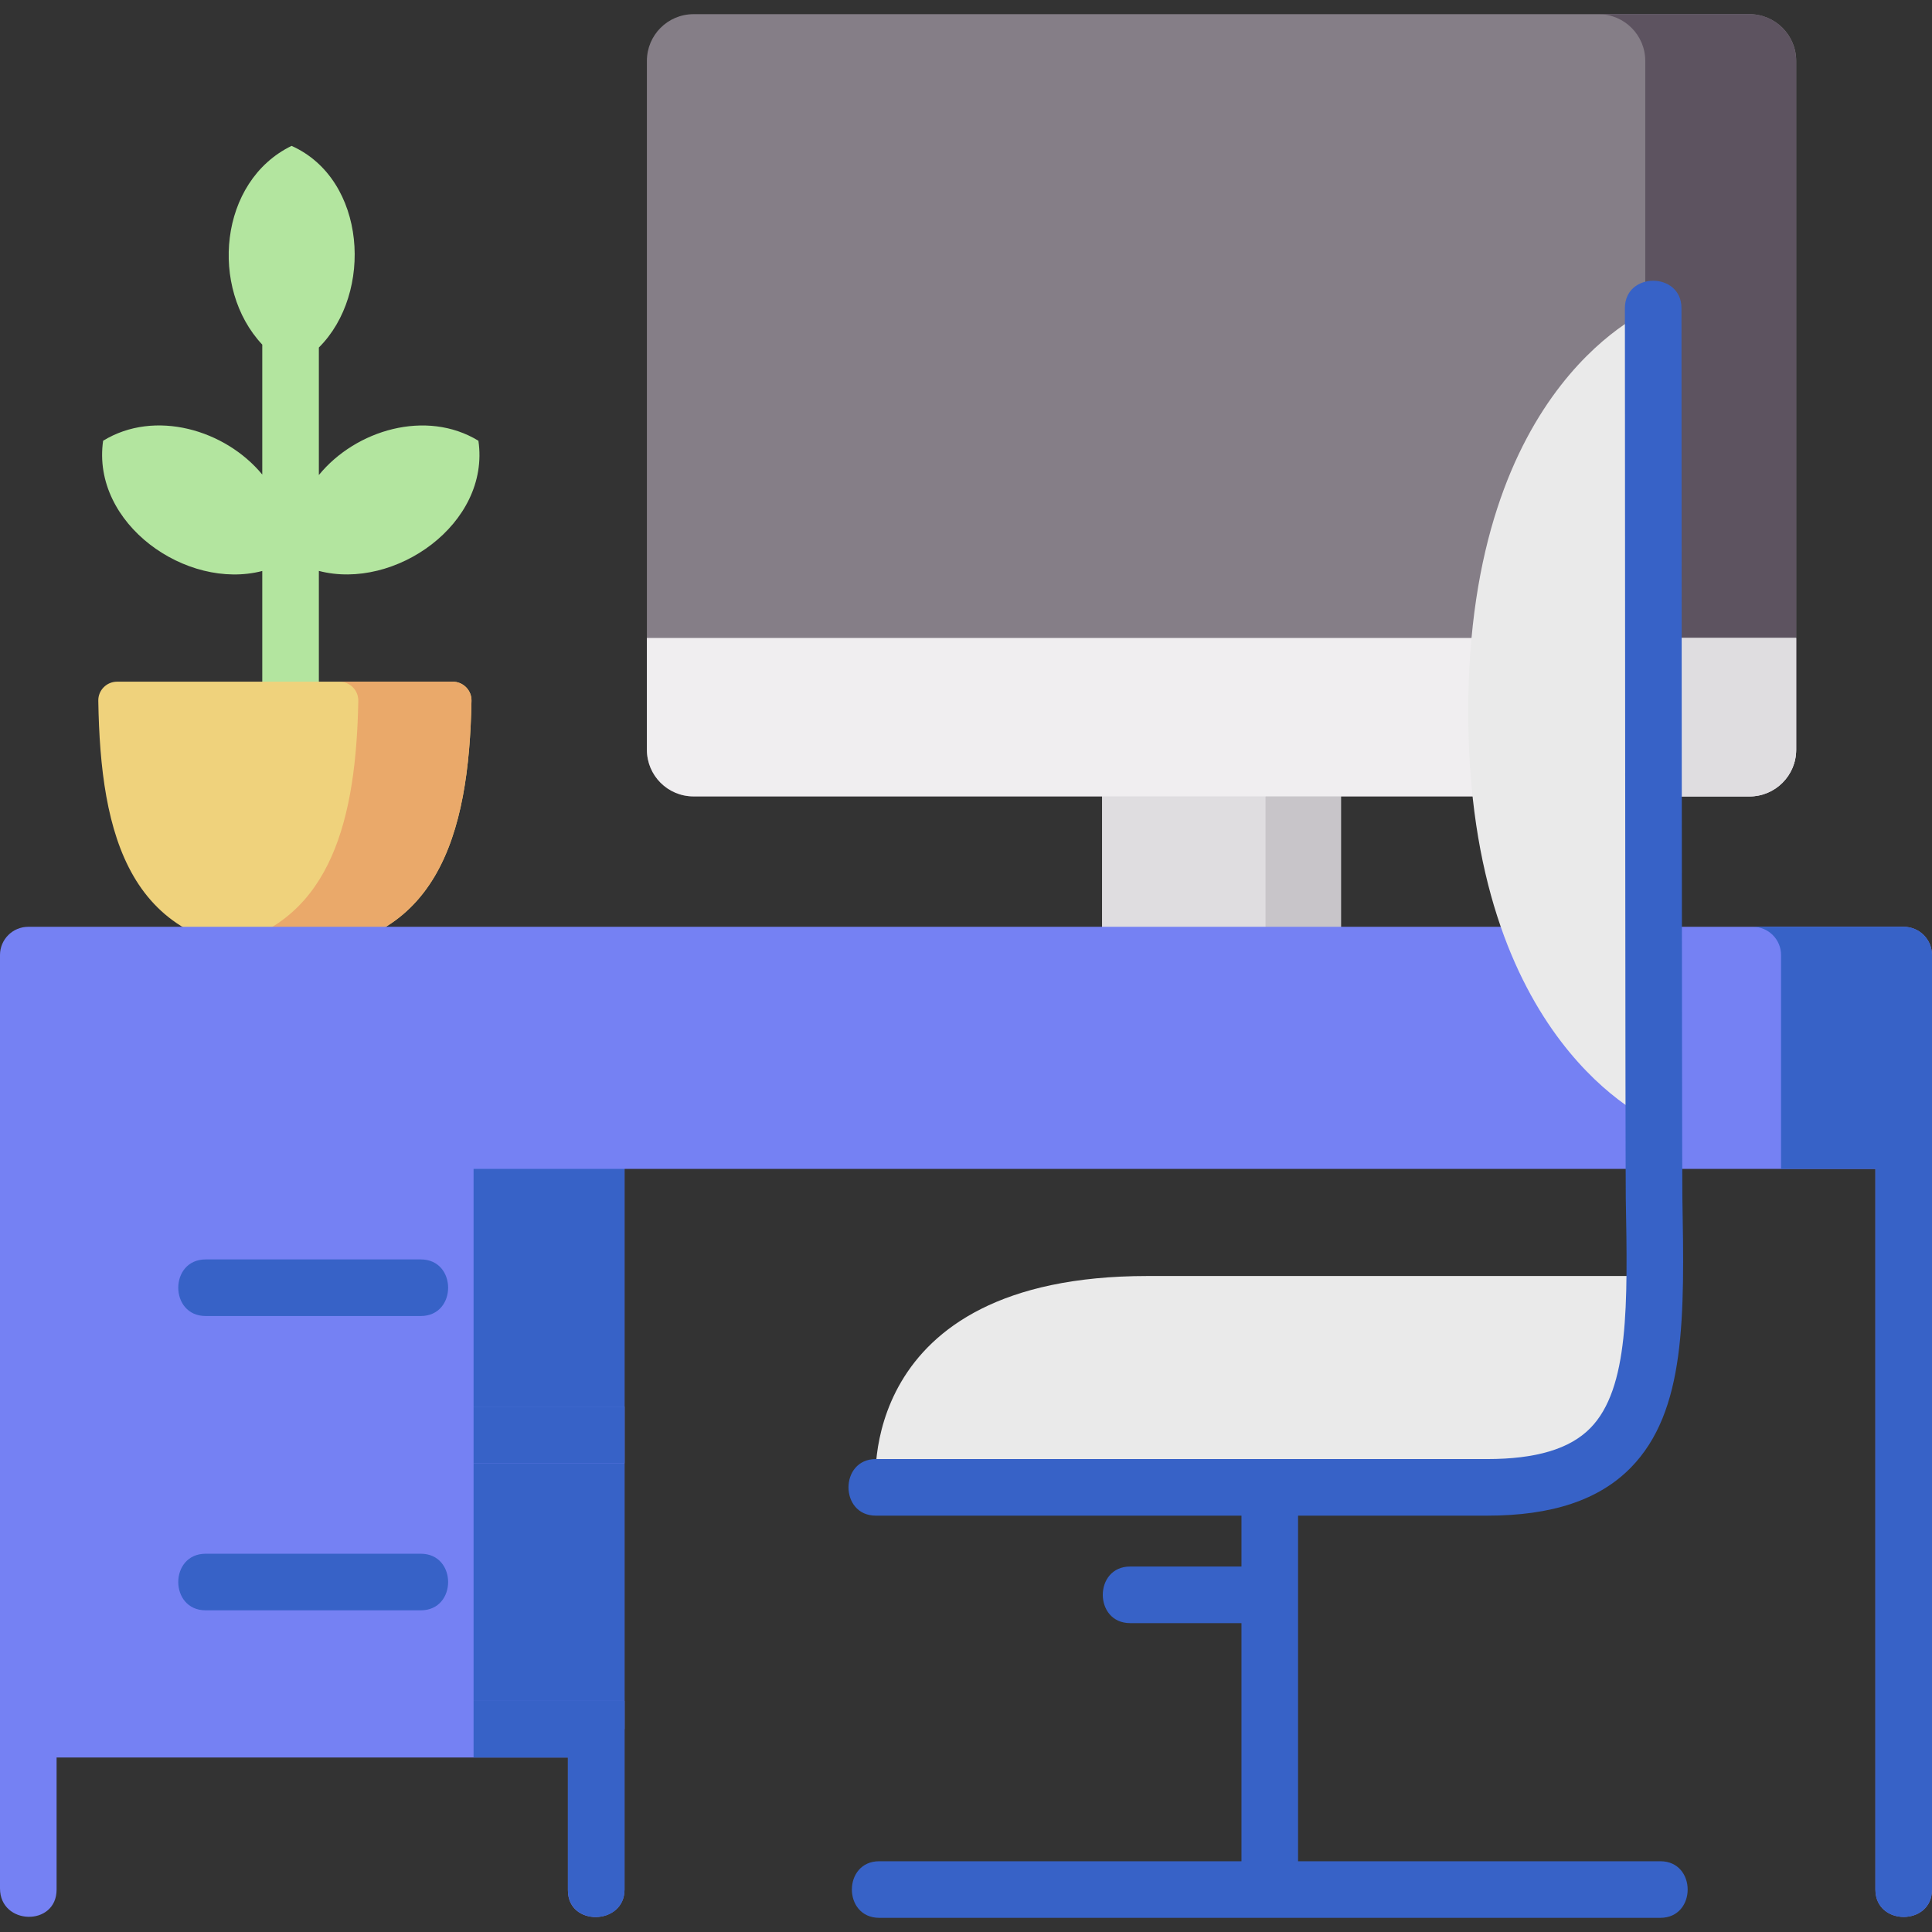 <svg width="24" height="24" viewBox="0 0 24 24" fill="none" xmlns="http://www.w3.org/2000/svg">
<rect x="0" y="0" width="24" height="24" fill="#333333" stroke="none"/>
<g clip-path="url(#clip0_1_196)">
<path d="M5.943 5.475C5.296 5.081 4.42 5.339 3.961 5.901V4.317C4.639 3.644 4.555 2.23 3.622 1.812C2.717 2.253 2.602 3.583 3.258 4.281V5.895C2.798 5.338 1.924 5.081 1.281 5.475C1.133 6.505 2.315 7.338 3.258 7.093V8.726H3.961V7.092C4.902 7.339 6.094 6.507 5.943 5.475Z" fill="#B3E59F"/>
<path d="M7.758 14.074H0V17.824H7.758V14.074Z" fill="#7581F3"/>
<path d="M7.758 17.824H0V21.48H7.758V17.824Z" fill="#7581F3"/>
<path d="M7.758 14.074H5.883V17.824H7.758V14.074Z" fill="#3762C7"/>
<path d="M7.758 17.824H5.883V21.48H7.758V17.824Z" fill="#3762C7"/>
<path d="M8.036 0.756C8.036 0.436 8.295 0.176 8.616 0.176H21.732C22.053 0.176 22.313 0.436 22.313 0.756V9.313C22.313 9.634 22.053 9.894 21.732 9.894H8.616C8.295 9.894 8.036 9.634 8.036 9.313V0.756Z" fill="#857E87"/>
<path d="M21.732 0.176H19.857C20.178 0.176 20.438 0.436 20.438 0.756V9.313C20.438 9.634 20.178 9.894 19.857 9.894H21.732C22.053 9.894 22.312 9.634 22.312 9.313V0.756C22.312 0.436 22.053 0.176 21.732 0.176Z" fill="#5D5360"/>
<path d="M16.658 9.8H13.69V11.877H16.658V9.8Z" fill="#DFDDE0"/>
<path d="M16.658 9.8H15.721V11.877H16.658V9.8Z" fill="#C8C5C9"/>
<path d="M8.036 9.313C8.036 9.634 8.295 9.893 8.616 9.893H21.732C22.053 9.893 22.313 9.634 22.313 9.313V7.925H8.036V9.313Z" fill="#F0EEF0"/>
<path d="M20.438 7.925V9.313C20.438 9.634 20.178 9.894 19.857 9.894H21.732C22.053 9.894 22.312 9.634 22.312 9.313V7.925H20.438Z" fill="#DFDDE0"/>
<path d="M5.623 8.468C5.754 8.468 5.86 8.575 5.857 8.706C5.826 10.367 5.441 11.82 3.539 11.82C1.592 11.82 1.248 10.367 1.221 8.706C1.218 8.575 1.324 8.468 1.455 8.468H5.623Z" fill="#EFD27C"/>
<path d="M5.623 8.468H4.217C4.347 8.468 4.453 8.575 4.451 8.706C4.424 10.141 4.132 11.418 2.829 11.741C3.038 11.792 3.273 11.82 3.539 11.82C5.441 11.82 5.826 10.367 5.857 8.706C5.86 8.575 5.754 8.468 5.623 8.468Z" fill="#EAA96A"/>
<path d="M23.648 11.513H0.352C0.157 11.513 0 11.67 0 11.864V14.52H23.297V23.473C23.297 23.926 24 23.926 24 23.473V11.864C24 11.67 23.843 11.513 23.648 11.513Z" fill="#7581F3"/>
<path d="M23.648 11.513H21.773C21.968 11.513 22.125 11.67 22.125 11.864V13.816V14.52H23.297V23.473C23.297 23.926 24 23.926 24 23.473V11.864C24 11.67 23.843 11.513 23.648 11.513Z" fill="#3762C7"/>
<path d="M7.758 17.473H0V18.176H7.758V17.473Z" fill="#7581F3"/>
<path d="M7.758 17.473H5.883V18.176H7.758V17.473Z" fill="#3762C7"/>
<path d="M0 21.129V21.832V23.458C0 23.918 0.703 23.935 0.703 23.473V21.832H7.055V23.484C7.055 23.935 7.758 23.917 7.758 23.473V21.129H0Z" fill="#7581F3"/>
<path d="M5.883 21.129V21.832H7.055V23.48C7.055 23.933 7.758 23.92 7.758 23.473V21.129H5.883Z" fill="#3762C7"/>
<path d="M5.227 16.348H2.555C2.101 16.348 2.101 15.645 2.555 15.645H5.227C5.68 15.645 5.68 16.348 5.227 16.348Z" fill="#3762C7"/>
<path d="M5.227 20.004H2.555C2.101 20.004 2.101 19.301 2.555 19.301H5.227C5.68 19.301 5.68 20.004 5.227 20.004Z" fill="#3762C7"/>
<path d="M20.536 3.828V13.929C20.536 13.929 18.239 12.968 18.239 8.843C18.239 4.718 20.536 3.828 20.536 3.828Z" fill="#EAEAEA"/>
<path d="M20.556 15.863C20.538 17.462 20.266 18.476 18.474 18.476H10.88C10.88 18.476 10.599 15.851 14.255 15.851C16.974 15.851 20.536 15.851 20.536 15.851" fill="#EAEAEA"/>
<path d="M20.625 23.121H16.125V18.828H18.474C19.281 18.828 19.864 18.633 20.257 18.233C20.946 17.531 20.925 16.357 20.899 14.87C20.893 14.567 20.888 3.828 20.888 3.828C20.888 3.374 20.185 3.374 20.185 3.828C20.185 3.828 20.19 14.577 20.196 14.882C20.22 16.204 20.238 17.249 19.756 17.74C19.502 17.999 19.082 18.125 18.474 18.125H10.88C10.427 18.125 10.427 18.828 10.88 18.828H15.422V19.46H14.039C13.586 19.46 13.586 20.163 14.039 20.163H15.422V23.121H10.922C10.469 23.121 10.469 23.824 10.922 23.824H20.625C21.078 23.824 21.078 23.121 20.625 23.121Z" fill="#3762C7"/>
</g>
<defs>
<clipPath id="clip0_1_196">
<rect width="24" height="24" fill="white"/>
</clipPath>
</defs>
</svg>
